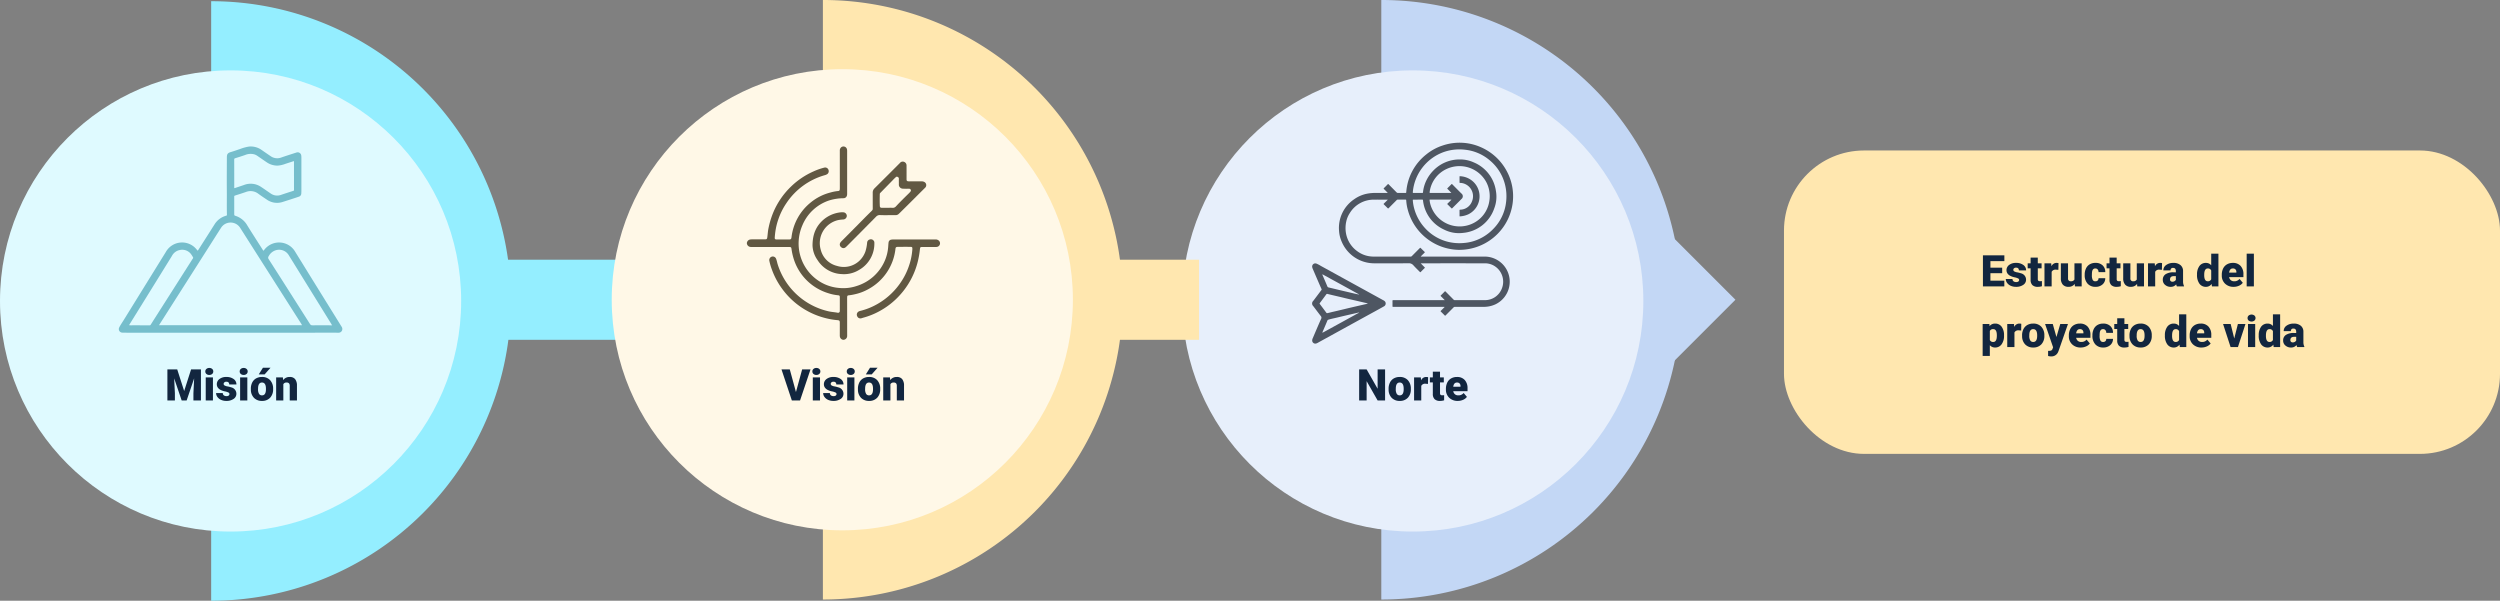 <svg xmlns="http://www.w3.org/2000/svg" xmlns:xlink="http://www.w3.org/1999/xlink" width="1030" height="247.5" viewBox="0 0 1030 247.5">
  <rect x="0" y="0" width="1030" height="247.5" fill="#808080" stroke="none"/>
  <defs>
    <clipPath id="clip-path">
      <rect id="Rectángulo_377983" data-name="Rectángulo 377983" width="140.942" height="247" fill="#c3d7f5"/>
    </clipPath>
    <clipPath id="clip-path-2">
      <rect id="Rectángulo_377983-2" data-name="Rectángulo 377983" width="140.942" height="247" fill="#94eeff"/>
    </clipPath>
    <clipPath id="clip-path-3">
      <rect id="Rectángulo_377983-3" data-name="Rectángulo 377983" width="140.942" height="247" fill="#ffe7af"/>
    </clipPath>
    <clipPath id="clip-path-4">
      <rect id="Rectángulo_377987" data-name="Rectángulo 377987" width="92.083" height="76.725" fill="#76becc"/>
    </clipPath>
    <clipPath id="clip-path-5">
      <rect id="Rectángulo_377988" data-name="Rectángulo 377988" width="79.593" height="79.647" fill="#615842"/>
    </clipPath>
    <clipPath id="clip-path-6">
      <rect id="Rectángulo_377989" data-name="Rectángulo 377989" width="82.814" height="82.777" fill="#4e5662"/>
    </clipPath>
  </defs>
  <g id="Grupo_1072573" data-name="Grupo 1072573" transform="translate(-285 -6044)">
    <g id="Grupo_1072566" data-name="Grupo 1072566" transform="translate(854.094 6044)">
      <rect id="Rectángulo_377982" data-name="Rectángulo 377982" width="77.757" height="77.757" transform="translate(35.943 123.5) rotate(-45)" fill="#c3d7f5"/>
      <g id="Grupo_1072563" data-name="Grupo 1072563">
        <g id="Grupo_1072562" data-name="Grupo 1072562" clip-path="url(#clip-path)">
          <path id="Trazado_610247" data-name="Trazado 610247" d="M0,0V247A123.5,123.5,0,0,0,123.5,123.5,123.5,123.5,0,0,0,0,0" fill="#c3d7f5"/>
        </g>
      </g>
    </g>
    <circle id="Elipse_5899" data-name="Elipse 5899" cx="95" cy="95" r="95" transform="translate(772.057 6073)" fill="#e7effb"/>
    <rect id="Rectángulo_377984" data-name="Rectángulo 377984" width="295" height="125" rx="33" transform="translate(1020 6106)" fill="#ffe7af"/>
    <rect id="Rectángulo_377985" data-name="Rectángulo 377985" width="74" height="33" transform="translate(475 6151)" fill="#94eeff"/>
    <rect id="Rectángulo_377986" data-name="Rectángulo 377986" width="74" height="33" transform="translate(705 6151)" fill="#ffe7af"/>
    <g id="Grupo_1072564" data-name="Grupo 1072564" transform="translate(372 6044.5)">
      <g id="Grupo_1072563-2" data-name="Grupo 1072563">
        <g id="Grupo_1072562-2" data-name="Grupo 1072562" clip-path="url(#clip-path-2)">
          <path id="Trazado_610247-2" data-name="Trazado 610247" d="M0,0V247A123.5,123.5,0,0,0,123.5,123.5,123.5,123.5,0,0,0,0,0" fill="#94eeff"/>
        </g>
      </g>
    </g>
    <circle id="Elipse_5897" data-name="Elipse 5897" cx="95" cy="95" r="95" transform="translate(285 6073)" fill="#dffaff"/>
    <g id="Grupo_1072565" data-name="Grupo 1072565" transform="translate(624.029 6044)">
      <g id="Grupo_1072563-3" data-name="Grupo 1072563">
        <g id="Grupo_1072562-3" data-name="Grupo 1072562" clip-path="url(#clip-path-3)">
          <path id="Trazado_610247-3" data-name="Trazado 610247" d="M0,0V247A123.5,123.5,0,0,0,123.5,123.5,123.5,123.5,0,0,0,0,0" fill="#ffe7af"/>
        </g>
      </g>
    </g>
    <circle id="Elipse_5898" data-name="Elipse 5898" cx="95" cy="95" r="95" transform="translate(537.029 6072.5)" fill="#fff8e7"/>
    <path id="Trazado_610598" data-name="Trazado 610598" d="M5.019-12.8l2.856,8.9,2.848-8.9h4.061V0H11.689V-2.988l.3-6.117L8.895,0H6.855l-3.1-9.114.3,6.126V0H.967V-12.8ZM19.731,0H16.761V-9.51h2.971ZM16.585-11.962A1.322,1.322,0,0,1,17.042-13a1.724,1.724,0,0,1,1.187-.4,1.724,1.724,0,0,1,1.187.4,1.322,1.322,0,0,1,.457,1.037,1.322,1.322,0,0,1-.457,1.037,1.724,1.724,0,0,1-1.187.4,1.724,1.724,0,0,1-1.187-.4A1.322,1.322,0,0,1,16.585-11.962Zm9.949,9.29a.684.684,0,0,0-.4-.606,6.016,6.016,0,0,0-1.5-.475A6.853,6.853,0,0,1,22.808-4.4a3.062,3.062,0,0,1-1.1-.971,2.319,2.319,0,0,1-.378-1.31,2.628,2.628,0,0,1,1.081-2.158,4.453,4.453,0,0,1,2.83-.848,4.934,4.934,0,0,1,3.023.853,2.666,2.666,0,0,1,1.143,2.241H26.438q0-1.143-1.2-1.143a1.194,1.194,0,0,0-.782.259.8.8,0,0,0-.316.646.737.737,0,0,0,.387.642,3.654,3.654,0,0,0,1.235.4,10.671,10.671,0,0,1,1.49.378A2.706,2.706,0,0,1,29.391-2.76,2.491,2.491,0,0,1,28.235-.642a5.068,5.068,0,0,1-2.993.817,5.172,5.172,0,0,1-2.18-.439,3.645,3.645,0,0,1-1.494-1.2,2.707,2.707,0,0,1-.536-1.591H23.8a1.145,1.145,0,0,0,.439.962,1.808,1.808,0,0,0,1.081.3,1.422,1.422,0,0,0,.91-.246A.787.787,0,0,0,26.534-2.672ZM33.9,0H30.929V-9.51H33.9ZM30.753-11.962A1.322,1.322,0,0,1,31.21-13a1.724,1.724,0,0,1,1.187-.4,1.724,1.724,0,0,1,1.187.4,1.322,1.322,0,0,1,.457,1.037,1.322,1.322,0,0,1-.457,1.037,1.724,1.724,0,0,1-1.187.4,1.724,1.724,0,0,1-1.187-.4A1.322,1.322,0,0,1,30.753-11.962Zm4.6,7.119A5.613,5.613,0,0,1,35.9-7.378a3.96,3.96,0,0,1,1.591-1.709,4.791,4.791,0,0,1,2.435-.6,4.373,4.373,0,0,1,3.366,1.323,5.076,5.076,0,0,1,1.23,3.6v.105a4.925,4.925,0,0,1-1.235,3.529A4.384,4.384,0,0,1,39.946.176a4.434,4.434,0,0,1-3.261-1.217,4.761,4.761,0,0,1-1.327-3.3Zm2.962.185a3.538,3.538,0,0,0,.413,1.934,1.376,1.376,0,0,0,1.222.615q1.582,0,1.617-2.435v-.3q0-2.558-1.635-2.558-1.485,0-1.608,2.206ZM40.333-13.5h3.129l-2.443,2.76-2.417,0Zm8.218,3.99.1,1.116a3.225,3.225,0,0,1,2.716-1.292,2.713,2.713,0,0,1,2.219.888,4.226,4.226,0,0,1,.76,2.672V0H51.372V-6a1.6,1.6,0,0,0-.29-1.059A1.342,1.342,0,0,0,50.027-7.4a1.413,1.413,0,0,0-1.292.686V0H45.773V-9.51Z" transform="translate(353 6209)" fill="#12263f"/>
    <path id="Trazado_610597" data-name="Trazado 610597" d="M5.933-3.48,8.481-12.8h3.445L7.62,0H4.245L-.026-12.8H3.393ZM15.847,0H12.876V-9.51h2.971ZM12.7-11.962A1.322,1.322,0,0,1,13.157-13a1.724,1.724,0,0,1,1.187-.4,1.724,1.724,0,0,1,1.187.4,1.322,1.322,0,0,1,.457,1.037,1.322,1.322,0,0,1-.457,1.037,1.724,1.724,0,0,1-1.187.4,1.724,1.724,0,0,1-1.187-.4A1.322,1.322,0,0,1,12.7-11.962Zm9.949,9.29a.684.684,0,0,0-.4-.606,6.016,6.016,0,0,0-1.5-.475A6.853,6.853,0,0,1,18.923-4.4a3.062,3.062,0,0,1-1.1-.971,2.319,2.319,0,0,1-.378-1.31,2.628,2.628,0,0,1,1.081-2.158,4.453,4.453,0,0,1,2.83-.848,4.934,4.934,0,0,1,3.023.853,2.666,2.666,0,0,1,1.143,2.241H22.553q0-1.143-1.2-1.143a1.194,1.194,0,0,0-.782.259.8.8,0,0,0-.316.646.737.737,0,0,0,.387.642,3.654,3.654,0,0,0,1.235.4,10.671,10.671,0,0,1,1.49.378A2.706,2.706,0,0,1,25.506-2.76,2.491,2.491,0,0,1,24.35-.642a5.068,5.068,0,0,1-2.993.817,5.172,5.172,0,0,1-2.18-.439,3.645,3.645,0,0,1-1.494-1.2,2.707,2.707,0,0,1-.536-1.591h2.769a1.145,1.145,0,0,0,.439.962,1.808,1.808,0,0,0,1.081.3,1.422,1.422,0,0,0,.91-.246A.787.787,0,0,0,22.649-2.672ZM30.015,0H27.044V-9.51h2.971ZM26.868-11.962A1.322,1.322,0,0,1,27.325-13a1.724,1.724,0,0,1,1.187-.4A1.724,1.724,0,0,1,29.7-13a1.322,1.322,0,0,1,.457,1.037,1.322,1.322,0,0,1-.457,1.037,1.724,1.724,0,0,1-1.187.4,1.724,1.724,0,0,1-1.187-.4A1.322,1.322,0,0,1,26.868-11.962Zm4.6,7.119a5.613,5.613,0,0,1,.554-2.536,3.96,3.96,0,0,1,1.591-1.709,4.791,4.791,0,0,1,2.435-.6A4.373,4.373,0,0,1,39.41-8.363a5.076,5.076,0,0,1,1.23,3.6v.105a4.925,4.925,0,0,1-1.235,3.529A4.384,4.384,0,0,1,36.062.176,4.434,4.434,0,0,1,32.8-1.042a4.761,4.761,0,0,1-1.327-3.3Zm2.962.185a3.538,3.538,0,0,0,.413,1.934,1.376,1.376,0,0,0,1.222.615q1.582,0,1.617-2.435v-.3q0-2.558-1.635-2.558-1.485,0-1.608,2.206ZM36.448-13.5h3.129l-2.443,2.76-2.417,0Zm8.218,3.99.1,1.116a3.225,3.225,0,0,1,2.716-1.292A2.713,2.713,0,0,1,49.7-8.8a4.226,4.226,0,0,1,.76,2.672V0H47.487V-6a1.6,1.6,0,0,0-.29-1.059A1.342,1.342,0,0,0,46.143-7.4a1.413,1.413,0,0,0-1.292.686V0H41.889V-9.51Z" transform="translate(607 6209)" fill="#12263f"/>
    <path id="Trazado_610596" data-name="Trazado 610596" d="M11.654,0H8.587L4.052-7.963V0H.967V-12.8H4.052L8.578-4.834V-12.8h3.076ZM13.1-4.843a5.613,5.613,0,0,1,.554-2.536A3.96,3.96,0,0,1,15.24-9.088a4.791,4.791,0,0,1,2.435-.6,4.373,4.373,0,0,1,3.366,1.323,5.076,5.076,0,0,1,1.23,3.6v.105a4.925,4.925,0,0,1-1.235,3.529A4.384,4.384,0,0,1,17.692.176a4.434,4.434,0,0,1-3.261-1.217,4.761,4.761,0,0,1-1.327-3.3Zm2.962.185a3.538,3.538,0,0,0,.413,1.934,1.376,1.376,0,0,0,1.222.615q1.582,0,1.617-2.435v-.3q0-2.558-1.635-2.558-1.485,0-1.608,2.206ZM29.329-6.829l-.976-.07a1.752,1.752,0,0,0-1.793.879V0H23.6V-9.51h2.777l.1,1.222a2.294,2.294,0,0,1,2.083-1.4,2.888,2.888,0,0,1,.826.105Zm4.957-5.045V-9.51h1.564v2.057H34.286V-3.1a1.111,1.111,0,0,0,.193.747,1.037,1.037,0,0,0,.765.211,4.345,4.345,0,0,0,.738-.053V-.079a5.466,5.466,0,0,1-1.67.255,3.1,3.1,0,0,1-2.259-.721,2.954,2.954,0,0,1-.729-2.188v-4.72H30.111V-9.51h1.213v-2.364ZM41.616.176a4.889,4.889,0,0,1-3.542-1.305,4.507,4.507,0,0,1-1.354-3.4v-.246a5.84,5.84,0,0,1,.541-2.575,3.955,3.955,0,0,1,1.578-1.727A4.763,4.763,0,0,1,41.3-9.686a4.117,4.117,0,0,1,3.164,1.244,4.887,4.887,0,0,1,1.16,3.467v1.151H39.735a2.135,2.135,0,0,0,.694,1.257,2.066,2.066,0,0,0,1.389.457,2.662,2.662,0,0,0,2.2-.984l1.354,1.6A3.784,3.784,0,0,1,43.8-.277,5.3,5.3,0,0,1,41.616.176ZM41.282-7.4q-1.3,0-1.547,1.723h2.988v-.229a1.467,1.467,0,0,0-.36-1.1A1.434,1.434,0,0,0,41.282-7.4Z" transform="translate(844 6209)" fill="#12263f"/>
    <path id="Trazado_610595" data-name="Trazado 610595" d="M8.9-5.432H4.052v3.059h5.73V0H.967V-12.8H9.8v2.382H4.052v2.7H8.9Zm6.979,2.76a.684.684,0,0,0-.4-.606,6.016,6.016,0,0,0-1.5-.475A6.853,6.853,0,0,1,12.155-4.4a3.062,3.062,0,0,1-1.1-.971,2.319,2.319,0,0,1-.378-1.31A2.628,2.628,0,0,1,11.76-8.837a4.453,4.453,0,0,1,2.83-.848,4.934,4.934,0,0,1,3.023.853,2.666,2.666,0,0,1,1.143,2.241H15.785q0-1.143-1.2-1.143a1.194,1.194,0,0,0-.782.259.8.8,0,0,0-.316.646.737.737,0,0,0,.387.642,3.654,3.654,0,0,0,1.235.4,10.671,10.671,0,0,1,1.49.378A2.706,2.706,0,0,1,18.738-2.76,2.491,2.491,0,0,1,17.583-.642,5.068,5.068,0,0,1,14.59.176a5.172,5.172,0,0,1-2.18-.439,3.645,3.645,0,0,1-1.494-1.2A2.707,2.707,0,0,1,10.38-3.05h2.769a1.145,1.145,0,0,0,.439.962,1.808,1.808,0,0,0,1.081.3,1.422,1.422,0,0,0,.91-.246A.787.787,0,0,0,15.882-2.672Zm7.69-9.2V-9.51h1.564v2.057H23.572V-3.1a1.111,1.111,0,0,0,.193.747,1.037,1.037,0,0,0,.765.211,4.345,4.345,0,0,0,.738-.053V-.079A5.466,5.466,0,0,1,23.6.176,3.1,3.1,0,0,1,21.34-.545a2.954,2.954,0,0,1-.729-2.188v-4.72H19.4V-9.51H20.61v-2.364Zm8.481,5.045-.976-.07a1.752,1.752,0,0,0-1.793.879V0H26.323V-9.51H29.1l.1,1.222a2.294,2.294,0,0,1,2.083-1.4,2.888,2.888,0,0,1,.826.105Zm6.732,5.8a3.054,3.054,0,0,1-2.54,1.2,3,3,0,0,1-2.369-.91,3.826,3.826,0,0,1-.8-2.615V-9.51h2.962v6.179a1.065,1.065,0,0,0,1.187,1.222,1.548,1.548,0,0,0,1.45-.729V-9.51h2.979V0H38.874Zm8.508-1.081a1.317,1.317,0,0,0,.967-.338,1.241,1.241,0,0,0,.334-.945h2.777A3.288,3.288,0,0,1,50.251-.826a4.168,4.168,0,0,1-2.887,1,4.22,4.22,0,0,1-3.27-1.3,5.125,5.125,0,0,1-1.2-3.6v-.123A5.792,5.792,0,0,1,43.431-7.4a3.872,3.872,0,0,1,1.534-1.7,4.573,4.573,0,0,1,2.373-.593,4.116,4.116,0,0,1,2.944,1.028,3.647,3.647,0,0,1,1.09,2.786H48.595A1.626,1.626,0,0,0,48.234-7a1.244,1.244,0,0,0-.967-.4q-1.151,0-1.345,1.468a10.357,10.357,0,0,0-.062,1.283A4.068,4.068,0,0,0,46.2-2.663,1.187,1.187,0,0,0,47.294-2.109Zm8.78-9.765V-9.51h1.564v2.057H56.074V-3.1a1.111,1.111,0,0,0,.193.747,1.037,1.037,0,0,0,.765.211,4.345,4.345,0,0,0,.738-.053V-.079A5.466,5.466,0,0,1,56.1.176a3.1,3.1,0,0,1-2.259-.721,2.954,2.954,0,0,1-.729-2.188v-4.72H51.9V-9.51h1.213v-2.364ZM64.468-1.028a3.054,3.054,0,0,1-2.54,1.2,3,3,0,0,1-2.369-.91,3.826,3.826,0,0,1-.8-2.615V-9.51h2.962v6.179A1.065,1.065,0,0,0,62.9-2.109a1.548,1.548,0,0,0,1.45-.729V-9.51h2.979V0H64.556Zm10.239-5.8-.976-.07a1.752,1.752,0,0,0-1.793.879V0H68.977V-9.51h2.777l.1,1.222a2.294,2.294,0,0,1,2.083-1.4,2.888,2.888,0,0,1,.826.105ZM80.868,0a3.344,3.344,0,0,1-.281-.853A2.754,2.754,0,0,1,78.3.176a3.374,3.374,0,0,1-2.285-.813,2.588,2.588,0,0,1-.94-2.043,2.66,2.66,0,0,1,1.143-2.338,5.821,5.821,0,0,1,3.322-.791h.914v-.5q0-1.316-1.134-1.316a.927.927,0,0,0-1.055,1.042H75.3a2.655,2.655,0,0,1,1.173-2.239,4.931,4.931,0,0,1,2.993-.86,4.323,4.323,0,0,1,2.874.888,3.086,3.086,0,0,1,1.081,2.435v4.21a4.311,4.311,0,0,0,.4,2V0ZM79.014-1.934a1.652,1.652,0,0,0,.918-.237,1.487,1.487,0,0,0,.523-.536V-4.228h-.861q-1.547,0-1.547,1.389a.848.848,0,0,0,.272.655A.986.986,0,0,0,79.014-1.934Zm10.16-2.892a5.809,5.809,0,0,1,.976-3.56,3.211,3.211,0,0,1,2.725-1.3,2.731,2.731,0,0,1,2.145,1V-13.5h2.971V0H95.326l-.149-1.02a2.8,2.8,0,0,1-2.32,1.2,3.205,3.205,0,0,1-2.689-1.3A5.993,5.993,0,0,1,89.174-4.825Zm2.962.185q0,2.531,1.477,2.531a1.458,1.458,0,0,0,1.406-.826V-6.557A1.419,1.419,0,0,0,93.63-7.4q-1.371,0-1.485,2.215ZM104.273.176a4.889,4.889,0,0,1-3.542-1.305,4.507,4.507,0,0,1-1.354-3.4v-.246a5.84,5.84,0,0,1,.541-2.575A3.955,3.955,0,0,1,101.5-9.075a4.763,4.763,0,0,1,2.461-.611,4.117,4.117,0,0,1,3.164,1.244,4.887,4.887,0,0,1,1.16,3.467v1.151h-5.889a2.135,2.135,0,0,0,.694,1.257,2.066,2.066,0,0,0,1.389.457,2.662,2.662,0,0,0,2.2-.984l1.354,1.6a3.784,3.784,0,0,1-1.569,1.217A5.3,5.3,0,0,1,104.273.176ZM103.939-7.4q-1.3,0-1.547,1.723h2.988v-.229a1.467,1.467,0,0,0-.36-1.1A1.434,1.434,0,0,0,103.939-7.4ZM112.6,0h-2.971V-13.5H112.6ZM9.659,20.315a5.735,5.735,0,0,1-1,3.538,3.2,3.2,0,0,1-2.694,1.323,2.742,2.742,0,0,1-2.153-.958v4.438H.853V15.49H3.621l.088.879A2.742,2.742,0,0,1,5.95,15.314a3.224,3.224,0,0,1,2.733,1.3,5.805,5.805,0,0,1,.976,3.564ZM6.7,20.131Q6.7,17.6,5.221,17.6a1.394,1.394,0,0,0-1.406.756V22.1a1.439,1.439,0,0,0,1.424.791q1.415,0,1.459-2.443Zm10.02-1.96-.976-.07a1.752,1.752,0,0,0-1.793.879V25H10.986V15.49h2.777l.1,1.222a2.294,2.294,0,0,1,2.083-1.4,2.888,2.888,0,0,1,.826.105Zm.378,1.986a5.613,5.613,0,0,1,.554-2.536,3.96,3.96,0,0,1,1.591-1.709,4.791,4.791,0,0,1,2.435-.6,4.373,4.373,0,0,1,3.366,1.323,5.076,5.076,0,0,1,1.23,3.6v.105a4.925,4.925,0,0,1-1.235,3.529,4.384,4.384,0,0,1-3.344,1.305,4.434,4.434,0,0,1-3.261-1.217,4.761,4.761,0,0,1-1.327-3.3Zm2.962.185a3.538,3.538,0,0,0,.413,1.934,1.376,1.376,0,0,0,1.222.615q1.582,0,1.617-2.435v-.3q0-2.558-1.635-2.558-1.485,0-1.608,2.206Zm11.188.51,1.582-5.361H36l-3.876,11.1-.167.4a2.944,2.944,0,0,1-2.918,1.846,4.642,4.642,0,0,1-1.222-.175v-2.11H28.2a2.026,2.026,0,0,0,.954-.18,1.094,1.094,0,0,0,.488-.647l.237-.633-3.3-9.605h3.164Zm10.011,4.324a4.889,4.889,0,0,1-3.542-1.305,4.507,4.507,0,0,1-1.354-3.4v-.246a5.84,5.84,0,0,1,.541-2.575,3.955,3.955,0,0,1,1.578-1.727,4.763,4.763,0,0,1,2.461-.611A4.117,4.117,0,0,1,44.1,16.558a4.887,4.887,0,0,1,1.16,3.467v1.151H39.375a2.135,2.135,0,0,0,.694,1.257,2.066,2.066,0,0,0,1.389.457,2.662,2.662,0,0,0,2.2-.984l1.354,1.6a3.784,3.784,0,0,1-1.569,1.217A5.3,5.3,0,0,1,41.256,25.176ZM40.922,17.6q-1.3,0-1.547,1.723h2.988v-.229a1.467,1.467,0,0,0-.36-1.1A1.434,1.434,0,0,0,40.922,17.6Zm9.554,5.291a1.317,1.317,0,0,0,.967-.338,1.241,1.241,0,0,0,.334-.945h2.777a3.288,3.288,0,0,1-1.121,2.566,4.168,4.168,0,0,1-2.887,1,4.22,4.22,0,0,1-3.27-1.3,5.125,5.125,0,0,1-1.2-3.6v-.123a5.792,5.792,0,0,1,.532-2.544,3.872,3.872,0,0,1,1.534-1.7,4.573,4.573,0,0,1,2.373-.593,4.116,4.116,0,0,1,2.944,1.028,3.647,3.647,0,0,1,1.09,2.786H51.776A1.626,1.626,0,0,0,51.416,18a1.244,1.244,0,0,0-.967-.4q-1.151,0-1.345,1.468a10.357,10.357,0,0,0-.062,1.283,4.068,4.068,0,0,0,.343,1.986A1.187,1.187,0,0,0,50.476,22.891Zm8.78-9.765V15.49H60.82v2.057H59.256V21.9a1.111,1.111,0,0,0,.193.747,1.037,1.037,0,0,0,.765.211,4.345,4.345,0,0,0,.738-.053v2.118a5.466,5.466,0,0,1-1.67.255,3.1,3.1,0,0,1-2.259-.721,2.954,2.954,0,0,1-.729-2.188v-4.72H55.081V15.49h1.213V13.126Zm2.092,7.031a5.613,5.613,0,0,1,.554-2.536,3.96,3.96,0,0,1,1.591-1.709,4.791,4.791,0,0,1,2.435-.6,4.373,4.373,0,0,1,3.366,1.323,5.076,5.076,0,0,1,1.23,3.6v.105a4.925,4.925,0,0,1-1.235,3.529,4.384,4.384,0,0,1-3.344,1.305,4.434,4.434,0,0,1-3.261-1.217,4.761,4.761,0,0,1-1.327-3.3Zm2.962.185a3.538,3.538,0,0,0,.413,1.934,1.376,1.376,0,0,0,1.222.615q1.582,0,1.617-2.435v-.3q0-2.558-1.635-2.558-1.485,0-1.608,2.206Zm11.628-.167a5.809,5.809,0,0,1,.976-3.56,3.211,3.211,0,0,1,2.725-1.3,2.731,2.731,0,0,1,2.145,1V11.5h2.971V25H82.09l-.149-1.02a2.8,2.8,0,0,1-2.32,1.2,3.205,3.205,0,0,1-2.689-1.3A5.993,5.993,0,0,1,75.938,20.175Zm2.962.185q0,2.531,1.477,2.531a1.458,1.458,0,0,0,1.406-.826V18.443a1.419,1.419,0,0,0-1.389-.844q-1.371,0-1.485,2.215Zm12.138,4.816A4.889,4.889,0,0,1,87.5,23.871a4.507,4.507,0,0,1-1.354-3.4v-.246a5.84,5.84,0,0,1,.541-2.575,3.955,3.955,0,0,1,1.578-1.727,4.763,4.763,0,0,1,2.461-.611,4.117,4.117,0,0,1,3.164,1.244,4.887,4.887,0,0,1,1.16,3.467v1.151H89.156a2.135,2.135,0,0,0,.694,1.257,2.066,2.066,0,0,0,1.389.457,2.662,2.662,0,0,0,2.2-.984l1.354,1.6a3.784,3.784,0,0,1-1.569,1.217A5.3,5.3,0,0,1,91.037,25.176ZM90.7,17.6q-1.3,0-1.547,1.723h2.988v-.229a1.467,1.467,0,0,0-.36-1.1A1.434,1.434,0,0,0,90.7,17.6Zm13.808,3.876,1.5-5.985h3.12l-3.1,9.51h-3.023l-3.1-9.51h3.129ZM113.142,25h-2.971V15.49h2.971ZM110,13.038A1.322,1.322,0,0,1,110.452,12a1.943,1.943,0,0,1,2.373,0,1.405,1.405,0,0,1,0,2.074,1.943,1.943,0,0,1-2.373,0A1.322,1.322,0,0,1,110,13.038Zm4.6,7.137a5.809,5.809,0,0,1,.976-3.56,3.211,3.211,0,0,1,2.725-1.3,2.731,2.731,0,0,1,2.145,1V11.5h2.971V25h-2.663l-.149-1.02a2.8,2.8,0,0,1-2.32,1.2,3.205,3.205,0,0,1-2.689-1.3A5.993,5.993,0,0,1,114.592,20.175Zm2.962.185q0,2.531,1.477,2.531a1.458,1.458,0,0,0,1.406-.826V18.443a1.419,1.419,0,0,0-1.389-.844q-1.371,0-1.485,2.215ZM130.447,25a3.344,3.344,0,0,1-.281-.853,2.754,2.754,0,0,1-2.285,1.028,3.374,3.374,0,0,1-2.285-.813,2.588,2.588,0,0,1-.94-2.043,2.66,2.66,0,0,1,1.143-2.338,5.821,5.821,0,0,1,3.322-.791h.914v-.5q0-1.316-1.134-1.316a.927.927,0,0,0-1.055,1.042h-2.962a2.655,2.655,0,0,1,1.173-2.239,4.931,4.931,0,0,1,2.993-.86,4.323,4.323,0,0,1,2.874.888A3.086,3.086,0,0,1,133,18.637v4.21a4.311,4.311,0,0,0,.4,2V25Zm-1.854-1.934a1.652,1.652,0,0,0,.918-.237,1.487,1.487,0,0,0,.523-.536V20.772h-.861q-1.547,0-1.547,1.389a.848.848,0,0,0,.272.655A.986.986,0,0,0,128.593,23.066Z" transform="translate(1101 6162)" fill="#12263f"/>
    <g id="Grupo_1072568" data-name="Grupo 1072568" transform="translate(333.958 6104.353)">
      <g id="Grupo_1072567" data-name="Grupo 1072567" clip-path="url(#clip-path-4)">
        <path id="Trazado_610248" data-name="Trazado 610248" d="M46.079,76.725H16.5q-7.056,0-14.112-.006c-.333,0-.668,0-1-.032a1.454,1.454,0,0,1-1.227-2.13c.5-1.012,1.157-1.931,1.749-2.889Q10.642,57.556,19.375,43.45a7.67,7.67,0,0,1,12.782-.883c.348.432.34.435.635-.03C35,39.059,37.229,35.589,39.428,32.1a8.127,8.127,0,0,1,4.809-3.589c.258-.074.311-.184.3-.424-.094-3.177-.012-6.354-.041-9.531-.043-4.689,0-9.378.014-14.067,0-1.4.376-1.834,1.723-2.226,1.215-.353,2.4-.8,3.608-1.183A18.293,18.293,0,0,1,53.567.041,7.7,7.7,0,0,1,58.9,1.481q1.781,1.241,3.577,2.46a4.718,4.718,0,0,0,4.453.6C69,3.818,71.1,3.165,73.192,2.48A1.491,1.491,0,0,1,75.159,3.7a7.2,7.2,0,0,1,.06,1.035q0,6.632,0,13.262c0,.461-.018.923-.046,1.383a1.374,1.374,0,0,1-.981,1.295c-2.263.771-4.542,1.494-6.82,2.217a7.336,7.336,0,0,1-6.534-1.1c-1.156-.76-2.3-1.534-3.416-2.355a5.228,5.228,0,0,0-5.132-.666c-1.474.508-2.959.985-4.448,1.451-.288.09-.3.259-.3.487q.005,3.479.006,6.958c0,.723-.005.743.66.955a8.611,8.611,0,0,1,4.756,3.963c2.069,3.342,4.205,6.641,6.314,9.959.048.076.1.148.153.221.116.164.189.223.353,0a7.668,7.668,0,0,1,12.892.639q3.014,4.865,6.017,9.737,6.533,10.545,13.074,21.086a1.637,1.637,0,0,1,.13,1.713,1.539,1.539,0,0,1-1.518.78q-5.48-.007-10.961,0H46.079ZM16.549,73.637H75.486c-.354-.685-.79-1.314-1.2-1.958q-9.252-14.527-18.5-29.056-2.887-4.535-5.771-9.072a4.658,4.658,0,0,0-7.93,0c-1.321,2.042-2.616,4.1-3.922,6.152Q33.4,47.185,28.631,54.668,23.876,62.134,19.119,69.6c-.844,1.325-1.687,2.651-2.57,4.038M72.165,12.121h0q0-2.9,0-5.8c0-.155.045-.335-.226-.247-1.093.357-2.187.708-3.281,1.064a11.255,11.255,0,0,1-3.165.74,7.762,7.762,0,0,1-4.624-1.412c-1.232-.831-2.449-1.682-3.675-2.521a5.126,5.126,0,0,0-1.286-.676,5.885,5.885,0,0,0-3.9.247c-1.338.47-2.692.9-4.048,1.313-.311.1-.426.22-.424.551.014,3.754.013,7.507.016,11.261,0,.1,0,.205,0,.308,0,.176.043.254.252.182,1.245-.427,2.5-.829,3.742-1.262a7.6,7.6,0,0,1,6.983.742c1.352.879,2.66,1.827,4,2.727a4.626,4.626,0,0,0,4.312.595c1.679-.58,3.374-1.117,5.066-1.659.217-.07.265-.174.264-.384-.008-1.922,0-3.843,0-5.765M87.865,73.7c-.155-.272-.3-.539-.455-.8Q78.723,58.866,70.034,44.829a4.638,4.638,0,0,0-5.463-2.05,4.929,4.929,0,0,0-2.8,2.371,1.059,1.059,0,0,0,0,1.334q4.4,6.846,8.76,13.723,3.95,6.2,7.893,12.408c.691,1.089.682,1.075,1.992,1.059,2.469-.028,4.939-.049,7.449.025m-79.2-.031v.018c1.32,0,2.64-.006,3.96.006a.541.541,0,0,0,.522-.295q2.372-3.746,4.761-7.483,6.075-9.538,12.146-19.078c.73-1.15.79-.762,0-2.035a4.558,4.558,0,0,0-5.029-2.124,4.62,4.62,0,0,0-3.134,2.39q-5.185,8.4-10.386,16.781Q7.93,67.624,4.345,73.4c-.122.2-.048.245.133.26.089.008.179.01.269.01H8.667" transform="translate(0 0)" fill="#76becc"/>
      </g>
    </g>
    <g id="Grupo_1072570" data-name="Grupo 1072570" transform="translate(592.703 6104.353)">
      <g id="Grupo_1072569" data-name="Grupo 1072569" clip-path="url(#clip-path-5)">
        <path id="Trazado_610249" data-name="Trazado 610249" d="M41.319,10.664q0,4.423,0,8.846a2.334,2.334,0,0,1-.1.75,1.446,1.446,0,0,1-1.451,1.058,20.717,20.717,0,0,0-5.745.874A18.11,18.11,0,0,0,22.867,32.5a18.794,18.794,0,0,0-1.517,6.516A18.426,18.426,0,0,0,31.927,56.679a18.036,18.036,0,0,0,6.206,1.616,17.215,17.215,0,0,0,7.016-.791A18.6,18.6,0,0,0,56.991,46.689a17.355,17.355,0,0,0,1.212-5.01c.073-.7.083-1.4.178-2.1a1.3,1.3,0,0,1,1.152-1.2,3.355,3.355,0,0,1,.651-.062q8.725-.007,17.45-.01a1.944,1.944,0,0,1,1.566.575,1.5,1.5,0,0,1-.779,2.469,3.174,3.174,0,0,1-.756.059q-2.712,0-5.425,0c-.749,0-.844.131-.926.871a38.1,38.1,0,0,1-.836,4.926,31.912,31.912,0,0,1-7.369,13.949A31.469,31.469,0,0,1,54.3,68.027a29.7,29.7,0,0,1-6.168,2.46c-.322.086-.635.2-.957.29a1.408,1.408,0,0,1-1.688-.789,1.47,1.47,0,0,1,.467-1.929,1.93,1.93,0,0,1,.627-.281,27.4,27.4,0,0,0,7.689-3.158A28.735,28.735,0,0,0,63.6,55.693a27.362,27.362,0,0,0,3.021-6.03A26.464,26.464,0,0,0,68.182,42.4c.054-.932-.048-1.052-.974-1.055-1.578-.006-3.156,0-4.734,0a3.922,3.922,0,0,0-.517.026c-.515.07-.653.235-.724.757A21.542,21.542,0,0,1,50.167,58.714a20.354,20.354,0,0,1-5.848,2.207,18.106,18.106,0,0,1-2.343.4c-.459.039-.627.219-.645.689s-.016.944-.015,1.416q.005,7.274.013,14.548A1.586,1.586,0,0,1,39.7,79.647a1.56,1.56,0,0,1-1.356-1.237,3.643,3.643,0,0,1-.05-.757c0-1.67.012-3.34,0-5.01,0-.846-.133-1.018-.982-1.094a29.145,29.145,0,0,1-4.488-.739A31.642,31.642,0,0,1,14.4,58.442a31.322,31.322,0,0,1-4.129-7.853,24.459,24.459,0,0,1-1.021-3.542,1.488,1.488,0,0,1,1.1-1.681,1.44,1.44,0,0,1,1.681.865c.312.757.435,1.57.679,2.349A28.6,28.6,0,0,0,33.634,67.9c1.271.3,2.573.349,3.846.611a.705.705,0,0,0,.817-.716q.01-2.851,0-5.7c0-.6-.145-.753-.755-.8a18.536,18.536,0,0,1-3.841-.8A21.483,21.483,0,0,1,19.087,45.568a24.839,24.839,0,0,1-.694-3.376c-.089-.654-.218-.772-.9-.773q-3.991-.006-7.982,0-3.749,0-7.5,0a3.751,3.751,0,0,1-.653-.051A1.638,1.638,0,0,1,0,39.81a1.659,1.659,0,0,1,1.436-1.5,6.87,6.87,0,0,1,.861-.05c1.681,0,3.363,0,5.045,0,.862,0,.988-.116,1.1-.965.156-1.2.222-2.406.47-3.592a34.982,34.982,0,0,1,2.063-6.746,32.075,32.075,0,0,1,7.289-10.51,31.646,31.646,0,0,1,9.118-6.139A25.9,25.9,0,0,1,31.922,8.7a1.432,1.432,0,0,1,1.677.844,1.507,1.507,0,0,1-.43,1.809,3.509,3.509,0,0,1-1.135.487A28.254,28.254,0,0,0,16.248,23.415a27.854,27.854,0,0,0-3.291,6.624,27.369,27.369,0,0,0-1.215,5.055c-.114.8-.189,1.6-.251,2.4-.045.58.142.809.711.814q2.643.019,5.286,0c.625-.006.813-.228.9-.859A21.635,21.635,0,0,1,26.394,23a21.034,21.034,0,0,1,8.112-4.06,17.779,17.779,0,0,1,3.148-.6c.4-.029.569-.2.623-.609a5.3,5.3,0,0,0,.029-.69q0-7.654-.008-15.308a1.76,1.76,0,0,1,.461-1.3,1.477,1.477,0,0,1,2.5.762,2.575,2.575,0,0,1,.058.582q.005,4.44,0,8.881" transform="translate(0 0)" fill="#615842"/>
        <path id="Trazado_610250" data-name="Trazado 610250" d="M157.825,44.51c-1.036,0-2.073.009-3.109-.039a1.985,1.985,0,0,0-1.609.62q-5.99,6.079-12.017,12.122a6.667,6.667,0,0,1-.666.6,1.318,1.318,0,0,1-1.734-.113,1.365,1.365,0,0,1-.392-1.788,4.236,4.236,0,0,1,.73-.87c2.927-2.952,5.869-5.89,8.776-8.862,1.184-1.21,2.394-2.393,3.595-3.586a.988.988,0,0,0,.3-.77c-.012-2.177-.007-4.353-.009-6.53a2.39,2.39,0,0,1,.72-1.826c3.512-3.475,7-6.977,10.494-10.469a1.455,1.455,0,0,1,1.808-.409,1.54,1.54,0,0,1,.909,1.436c.018,1.912.006,3.824.007,5.736,0,.534.166.727.692.795a3.83,3.83,0,0,0,.482.025q2.505,0,5.01-.005a2.218,2.218,0,0,1,1.132.246,1.477,1.477,0,0,1,.339,2.377c-3.637,3.594-7.221,7.241-10.888,10.8a1.828,1.828,0,0,1-1.319.5c-1.082.011-2.165,0-3.248,0m.107-3.033v0c.61,0,1.224-.034,1.831.009a1.683,1.683,0,0,0,1.507-.61c1.648-1.769,3.371-3.469,5.1-5.157a8.057,8.057,0,0,0,.916-.986.647.647,0,0,0,.059-.682.676.676,0,0,0-.722-.412c-.829,0-1.661.021-2.486-.04a1.666,1.666,0,0,1-1.683-1.837c-.007-.771-.018-1.543,0-2.315.008-.4-.258-.56-.546-.717a.6.6,0,0,0-.722.144,16.581,16.581,0,0,0-1.233,1.209Q157.48,32.615,155,35.146c-.176.18-.39.358-.4.63-.035,1.669-.068,3.339.019,5.006.026.492.31.688.818.693.829.008,1.658,0,2.488,0" transform="translate(-99.829 -16.211)" fill="#615842"/>
        <path id="Trazado_610251" data-name="Trazado 610251" d="M97.6,111.481c.016-4.749,1.518-8,4.445-10.587a13.03,13.03,0,0,1,6.462-2.993,7.818,7.818,0,0,1,1.826-.1,1.517,1.517,0,0,1,1.393,1.458,1.545,1.545,0,0,1-1.471,1.5,14.185,14.185,0,0,0-2.089.25A9.728,9.728,0,0,0,101,113.271a9.124,9.124,0,0,0,6.685,6.613,9.35,9.35,0,0,0,9.256-2.142,9.741,9.741,0,0,0,2.457-3.826,16.6,16.6,0,0,0,.7-3.649,1.455,1.455,0,0,1,1.1-1.283,1.422,1.422,0,0,1,1.6.517,1.09,1.09,0,0,1,.273.691,12.459,12.459,0,0,1-6.387,11.4,11.824,11.824,0,0,1-7.038,1.667,12.382,12.382,0,0,1-10.01-5.826,10.974,10.974,0,0,1-2.037-5.95" transform="translate(-70.543 -70.683)" fill="#615842"/>
      </g>
    </g>
    <g id="Grupo_1072572" data-name="Grupo 1072572" transform="translate(825.593 6102.788)">
      <g id="Grupo_1072571" data-name="Grupo 1072571" clip-path="url(#clip-path-6)">
        <path id="Trazado_610252" data-name="Trazado 610252" d="M60.1,20.7c-.548-.558-1.042-1.079-1.56-1.576-.181-.173-.216-.258-.012-.449.512-.478,1-.981,1.487-1.489.172-.18.265-.2.456-.007,1.065,1.1,2.15,2.177,3.222,3.269a.76.76,0,0,0,.6.258c1.024-.014,2.048-.009,3.072,0,.2,0,.312-.025.332-.269a21.753,21.753,0,0,1,8.257-15.6,21.031,21.031,0,0,1,6.776-3.684,21.69,21.69,0,0,1,16.056.86,22.1,22.1,0,0,1,10.274,9.61A21.75,21.75,0,0,1,111.566,24.7a22.042,22.042,0,0,1-6.272,12.906,22.2,22.2,0,0,1-16.339,6.538A22.194,22.194,0,0,1,68.289,27.475a18.233,18.233,0,0,1-.6-3.736c-.009-.229-.1-.285-.317-.283q-1.588.015-3.176,0a.573.573,0,0,0-.448.2c-1.092,1.1-2.194,2.2-3.283,3.306-.174.176-.275.17-.442,0-.5-.512-1.006-1.011-1.52-1.5-.158-.151-.181-.235,0-.4.527-.491,1.028-1.009,1.592-1.569-.193-.009-.313-.02-.433-.02-1.761,0-3.522-.021-5.282,0a11.5,11.5,0,0,0-9.927,5.506,10.246,10.246,0,0,0-1.5,3.645,12.313,12.313,0,0,0-.084,4.664,11.566,11.566,0,0,0,4.857,7.572,11.146,11.146,0,0,0,4.136,1.818,12.6,12.6,0,0,0,2.675.253c4.971.009,9.942,0,14.913.009a.734.734,0,0,0,.576-.234c1.082-1.1,2.177-2.183,3.259-3.281.15-.152.236-.162.387-.009q.763.774,1.55,1.524c.169.161.151.267-.009.42-.484.46-.955.932-1.43,1.4-.038.037-.1.065-.078.146a.734.734,0,0,0,.362.027q12.755,0,25.511,0a10.339,10.339,0,0,1,4.881,19.655,11.34,11.34,0,0,1-4.841,1.049c-3.947.013-7.894.006-11.841,0a.759.759,0,0,0-.6.245c-1.071,1.093-2.161,2.167-3.233,3.258-.176.179-.275.164-.44-.006-.5-.52-1.021-1.028-1.543-1.531-.144-.138-.14-.214.007-.354.521-.5,1.023-1.022,1.549-1.551a.574.574,0,0,0-.392-.055q-10.321,0-20.643,0c-.448,0-.448,0-.448-.462,0-.656.014-1.312-.007-1.967-.008-.274.073-.341.342-.34q6.214.013,12.427.006,4.212,0,8.423,0a.487.487,0,0,0,.314-.042c-.51-.517-1-1.038-1.523-1.534-.184-.176-.208-.262-.008-.448.52-.487,1.02-1,1.512-1.513.157-.164.242-.169.405,0C85,62.445,86.1,63.542,87.19,64.65a.7.7,0,0,0,.543.229c4.131-.006,8.262,0,12.393-.006a7.44,7.44,0,0,0,6.969-4.805,7.617,7.617,0,0,0-3.692-9.62A7.374,7.374,0,0,0,100,49.7q-13.014-.015-26.028,0c-.087,0-.175.009-.306.015.286.292.538.551.793.808s.513.529.785.776c.163.148.147.247,0,.391-.534.523-1.065,1.051-1.584,1.589-.158.164-.238.09-.359-.033-.885-.9-1.812-1.772-2.652-2.716a2.412,2.412,0,0,0-2.025-.853c-4.648.046-9.3.024-13.946.021a14.581,14.581,0,0,1-13.624-9.025A12.83,12.83,0,0,1,40.021,36.4,14.227,14.227,0,0,1,46.3,23.266a13.619,13.619,0,0,1,5.657-2.325,18.762,18.762,0,0,1,3.2-.242c1.507,0,3.015,0,4.522,0H60.1m12.4,2.764c-.621,0-1.242.007-1.864,0-.2,0-.251.063-.236.26a17.623,17.623,0,0,0,.713,3.888,19.368,19.368,0,0,0,4.57,7.85,19.023,19.023,0,0,0,8.394,5.161,19.665,19.665,0,0,0,7.235.709,18.005,18.005,0,0,0,4.057-.745,19.132,19.132,0,0,0,8.112-4.98,18.692,18.692,0,0,0,5.37-11.321,19.683,19.683,0,0,0-.839-8.336,18.9,18.9,0,0,0-6.03-8.778,18.526,18.526,0,0,0-10-4.26,19.525,19.525,0,0,0-8.667.885A19.354,19.354,0,0,0,70.4,20.413c-.022.249.058.289.273.288q1.812-.01,3.624,0c.225,0,.289-.076.312-.293a13.312,13.312,0,0,1,.331-1.968A15.14,15.14,0,0,1,78.752,11.6,15,15,0,0,1,89.8,6.906a13.446,13.446,0,0,1,5.692,1.206,15.043,15.043,0,0,1,9.164,11.863,13.3,13.3,0,0,1-.689,7.055A14.984,14.984,0,0,1,90.96,37.18a13.5,13.5,0,0,1-7.67-1.369A14.939,14.939,0,0,1,74.6,23.747c-.029-.216-.092-.3-.315-.29-.6.013-1.2,0-1.795,0m13.848.022c-.171-.011-.259-.022-.346-.022H77.608c-.046,0-.092,0-.138,0-.138-.006-.181.056-.159.19.056.352.078.711.158,1.056A12.37,12.37,0,0,0,79.246,28.9a12.544,12.544,0,0,0,15.447,4.562,12.174,12.174,0,0,0,7.2-9.192,12.447,12.447,0,0,0-.072-4.837,11.771,11.771,0,0,0-2.37-5.037,12.543,12.543,0,0,0-15.065-3.593,12.187,12.187,0,0,0-7.046,9.537c-.047.31.016.362.308.361,2.773-.01,5.546-.006,8.319-.009.106,0,.226.047.3-.025-.521-.541-1.034-1.083-1.559-1.611-.125-.126-.149-.189-.008-.325q.794-.767,1.56-1.563c.164-.171.254-.183.43,0q1.836,1.873,3.694,3.724a1.434,1.434,0,0,1,.064,2.311c-1.244,1.278-2.522,2.522-3.778,3.787-.158.159-.251.129-.391-.013-.509-.516-1.022-1.028-1.546-1.528-.168-.16-.159-.244.012-.4.525-.49,1.028-1,1.594-1.562" transform="translate(-28.918 -0.001)" fill="#4e5662"/>
        <path id="Trazado_610253" data-name="Trazado 610253" d="M.033,211.384a2.209,2.209,0,0,1,.247-.96c1.129-2.637,2.238-5.284,3.417-7.9a1.009,1.009,0,0,0-.151-1.227c-1.042-1.33-2.043-2.693-3.066-4.038a1.486,1.486,0,0,1,0-2.194c1.121-1.473,2.226-2.958,3.345-4.432a.393.393,0,0,0,.031-.484c-.417-.894-.805-1.8-1.2-2.708q-1.2-2.766-2.382-5.535a2.635,2.635,0,0,1-.247-.82,1.292,1.292,0,0,1,1.742-1.365,12.282,12.282,0,0,1,1.8.939q5.982,3.282,11.958,6.576,6.885,3.786,13.771,7.571a2.016,2.016,0,0,1,.741.55,1.325,1.325,0,0,1-.411,1.967c-1.3.742-2.61,1.452-3.918,2.172-1.52.835-3.044,1.662-4.564,2.5q-4.288,2.357-8.573,4.718-4.937,2.715-9.874,5.428a4.869,4.869,0,0,1-.984.489,1.294,1.294,0,0,1-1.689-1.246M22.905,196.2c0-.023,0-.046,0-.069-.126-.034-.251-.072-.378-.1q-1.926-.451-3.853-.9c-1.71-.4-3.427-.765-5.131-1.188-1.782-.442-3.572-.847-5.359-1.27-.625-.148-1.249-.3-1.872-.454a.383.383,0,0,0-.452.147q-1.33,1.8-2.675,3.6a.293.293,0,0,0,0,.42q1.34,1.775,2.663,3.563a.392.392,0,0,0,.46.181c.787-.162,1.559-.383,2.343-.559,2.395-.539,4.777-1.134,7.167-1.7,2.178-.512,4.36-1.008,6.54-1.514.184-.043.364-.1.546-.157m-3.459,3.741a1.917,1.917,0,0,0-.826.069c-2.784.641-5.572,1.27-8.348,1.949-1.1.27-2.223.47-3.313.8-.294.089-.545.124-.682.468-.424,1.067-.886,2.118-1.336,3.174-.211.5-.428.99-.643,1.485-.038.087-.081.194-.011.259.085.08.161-.034.236-.071q.294-.145.581-.3,6.221-3.422,12.443-6.843a17.818,17.818,0,0,1,1.9-.986m-.029-7.467a2.27,2.27,0,0,0-.632-.373q-3.426-1.884-6.852-3.769-3.638-2-7.28-3.992c-.123-.067-.28-.229-.39-.12s.044.272.1.405c.632,1.477,1.278,2.948,1.89,4.433a.731.731,0,0,0,.581.5c1.631.38,3.257.783,4.887,1.169,1.953.463,3.909.912,5.861,1.381.576.138,1.154.246,1.834.371" transform="translate(0 -129.909)" fill="#4e5662"/>
        <path id="Trazado_610254" data-name="Trazado 610254" d="M219.364,65.038c0-.368.01-.736,0-1.1-.008-.211.068-.265.276-.279a5.243,5.243,0,0,0,4.845-3.4,5.488,5.488,0,0,0-2.5-7.009,5.143,5.143,0,0,0-2.375-.618c-.208,0-.244-.081-.242-.263.008-.747,0-1.495,0-2.242,0-.145-.012-.269.21-.252a8.55,8.55,0,0,1,4.195,1.308,8.245,8.245,0,0,1-.894,14.436,9.691,9.691,0,0,1-3.328.8c-.183.016-.182-.077-.181-.2,0-.391,0-.782,0-1.173Z" transform="translate(-158.632 -36.061)" fill="#4e5662"/>
      </g>
    </g>
  </g>
</svg>
